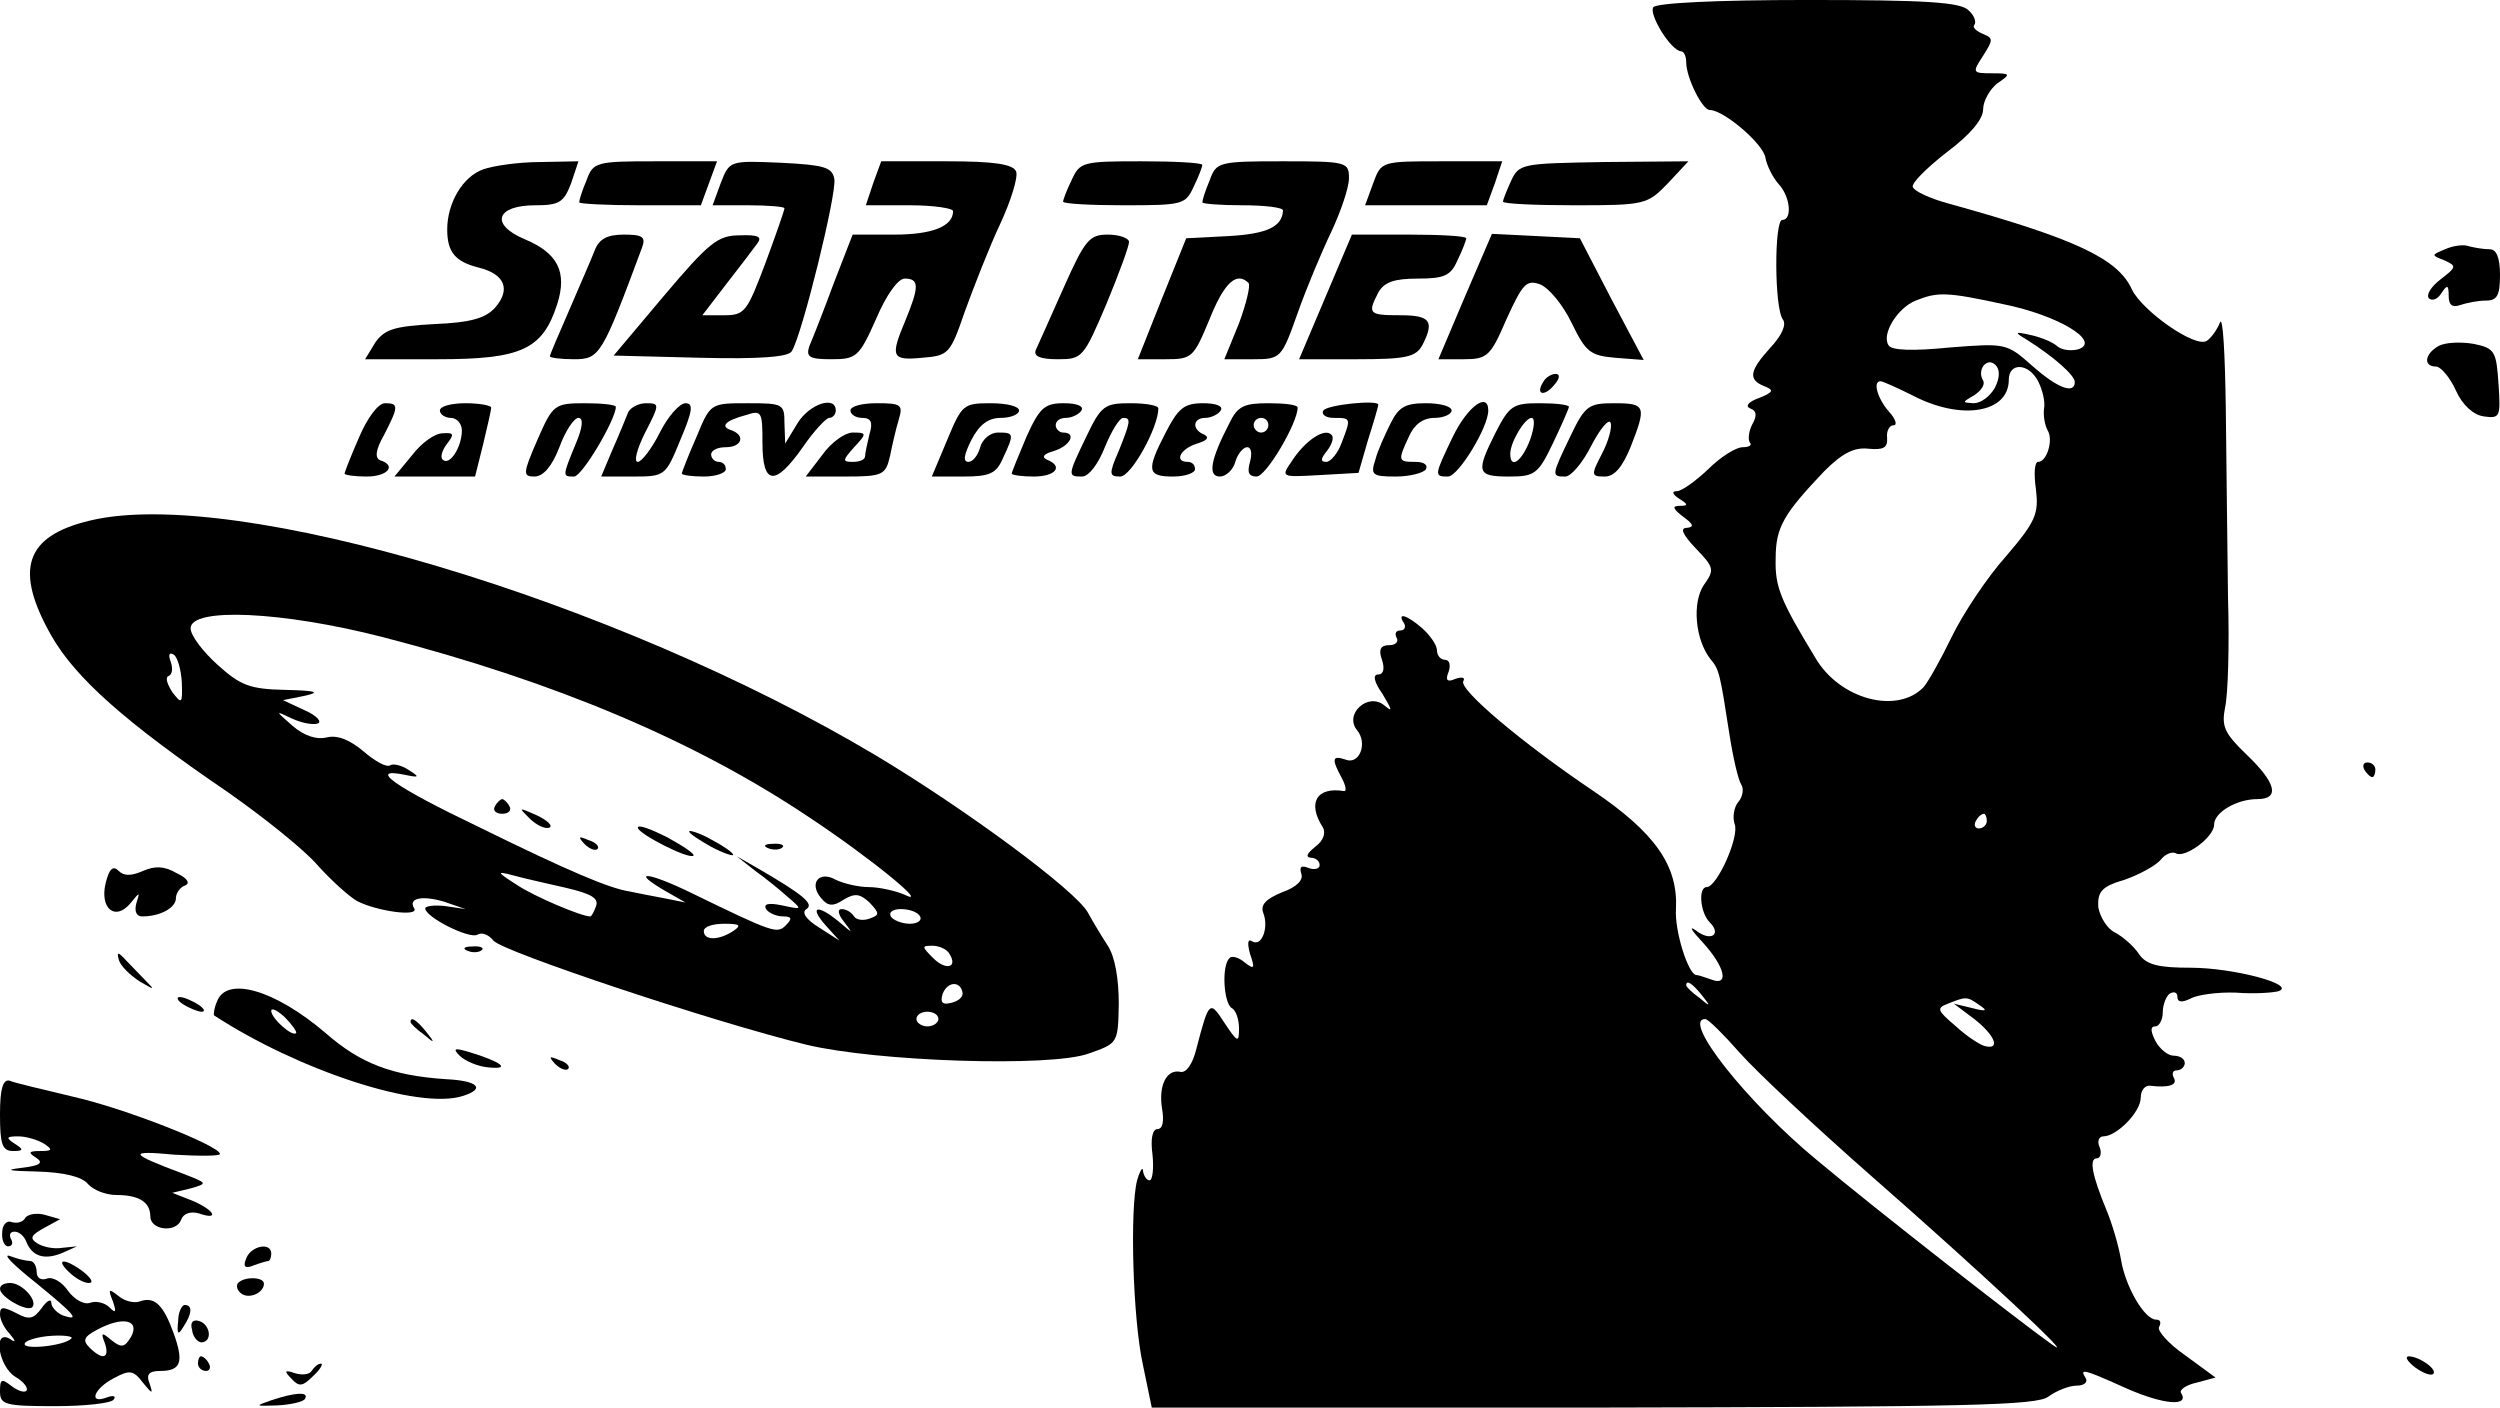 <?xml version="1.0" standalone="no"?>
<!DOCTYPE svg PUBLIC "-//W3C//DTD SVG 20010904//EN"
 "http://www.w3.org/TR/2001/REC-SVG-20010904/DTD/svg10.dtd">
<svg version="1.0" xmlns="http://www.w3.org/2000/svg"
 width="341pt" height="192pt" viewBox="0 0 341 192"
 preserveAspectRatio="xMidYMid meet">

<g transform="translate(0,192) scale(0.1,-0.1)"
fill="#000000" stroke="none">
<path d="M2255 1910 c-6 -10 24 -59 38 -60 4 0 7 -7 7 -15 0 -21 22 -65 32
-65 19 0 73 -46 76 -65 2 -11 10 -27 18 -36 16 -17 19 -49 5 -49 -11 0 -11
-121 1 -136 5 -7 -2 -22 -17 -38 -29 -32 -31 -44 -8 -53 13 -5 12 -8 -8 -16
-14 -5 -19 -11 -12 -14 9 -3 10 -10 3 -22 -5 -10 -6 -21 -3 -25 3 -3 -1 -6
-10 -6 -9 0 -30 -13 -47 -30 -17 -16 -36 -30 -43 -30 -7 0 -6 -4 3 -10 13 -8
13 -10 1 -10 -11 0 -9 -4 5 -15 14 -10 15 -14 5 -15 -10 0 -6 -9 12 -28 25
-26 26 -29 11 -50 -16 -24 -12 -74 9 -101 12 -14 13 -19 26 -103 5 -32 12 -62
16 -68 4 -6 2 -17 -4 -24 -6 -7 -8 -21 -5 -30 7 -17 -24 -86 -38 -86 -12 0 -9
-35 4 -48 17 -17 1 -27 -19 -11 -10 7 -6 0 10 -17 30 -33 36 -60 11 -50 -9 3
-17 6 -20 6 -11 0 -30 60 -28 90 3 59 -28 104 -114 162 -95 64 -183 138 -176
149 3 5 -2 6 -11 3 -11 -5 -14 -2 -9 10 3 9 1 16 -5 16 -6 0 -11 6 -11 13 0 7
-9 20 -20 30 -22 19 -35 22 -25 7 3 -5 1 -10 -5 -10 -6 0 -8 -4 -5 -10 3 -5
-1 -10 -10 -10 -12 0 -15 -6 -10 -20 4 -12 2 -20 -5 -20 -8 0 -6 -10 6 -27 13
-22 14 -25 2 -15 -22 18 -55 -12 -37 -34 15 -18 3 -48 -16 -40 -18 6 -19 1 -5
-25 6 -11 7 -19 3 -18 -37 6 -50 -16 -29 -49 5 -8 1 -19 -10 -27 -11 -9 -14
-14 -6 -15 6 0 12 -4 12 -10 0 -5 -7 -7 -15 -4 -10 4 -13 2 -10 -8 3 -8 -6
-18 -26 -25 -22 -9 -30 -17 -26 -28 8 -20 -2 -47 -15 -39 -6 4 -7 -2 -3 -17 7
-20 6 -22 -7 -12 -8 7 -18 10 -21 6 -11 -10 -8 -61 3 -68 6 -3 10 -16 10 -28
0 -20 -2 -19 -20 8 -20 31 -21 30 -38 -35 -5 -21 -14 -34 -22 -32 -19 4 -30
-19 -25 -50 3 -17 1 -28 -6 -28 -7 0 -10 -13 -7 -35 2 -19 0 -35 -4 -35 -4 0
-8 6 -9 13 0 6 -4 1 -8 -13 -10 -39 -6 -189 8 -252 l12 -58 602 0 c514 1 605
3 621 15 11 8 28 15 39 15 10 0 15 5 12 10 -9 14 -4 13 56 -14 50 -22 86 -25
74 -6 -3 4 7 11 21 14 l26 7 -41 30 c-23 16 -39 34 -36 39 3 6 2 10 -4 10 -16
0 -42 45 -48 82 -3 18 -12 49 -20 68 -19 46 -24 70 -13 70 5 0 7 7 4 15 -4 8
-1 15 5 15 18 0 51 33 51 53 0 10 6 17 13 16 25 -3 38 1 32 11 -3 6 -1 10 4
10 6 0 11 5 11 10 0 6 -7 10 -15 10 -8 0 -19 9 -25 20 -7 14 -7 20 0 20 5 0
10 9 10 19 0 11 5 23 10 26 6 3 10 1 10 -5 0 -7 6 -8 18 -2 9 5 37 9 62 8 25
-2 51 0 58 2 25 9 -62 32 -120 32 -44 0 -60 4 -70 18 -7 11 -22 24 -33 30 -11
5 -21 22 -23 35 -1 21 5 28 36 37 20 7 42 19 49 27 6 8 16 12 21 9 12 -7 52
22 52 39 0 17 31 35 59 35 31 0 26 22 -15 61 -30 29 -34 38 -29 64 4 17 6 84
4 150 -1 66 -2 182 -3 257 -1 75 -4 129 -8 118 -4 -10 -12 -21 -18 -25 -16
-10 -88 41 -102 70 -19 42 -76 69 -249 117 -26 7 -48 17 -50 23 -2 5 19 26 46
47 32 24 50 45 50 59 0 11 9 27 19 35 19 13 19 14 -7 14 -27 0 -27 1 -12 24
14 22 14 24 -1 30 -9 4 -14 9 -11 12 3 4 0 13 -8 20 -11 11 -58 14 -219 14
-124 0 -207 -4 -211 -10z m478 -405 c74 -15 132 -50 103 -61 -9 -3 -22 -2 -29
3 -6 6 -23 13 -37 16 -22 5 -23 4 -6 -6 38 -24 66 -49 66 -58 0 -17 -23 -9
-58 22 -35 31 -36 31 -113 25 -50 -5 -79 -4 -83 3 -10 15 12 51 37 61 30 12
42 12 120 -5z m-12 -114 c-7 -12 -19 -21 -29 -21 -16 1 -16 1 1 11 9 6 15 14
12 20 -9 14 5 33 17 21 6 -6 6 -17 -1 -31z m59 9 c6 -12 10 -28 8 -38 -1 -9 1
-22 5 -29 8 -13 -1 -43 -13 -43 -5 0 -6 -17 -3 -37 4 -34 0 -44 -41 -92 -26
-29 -59 -79 -74 -110 -15 -31 -32 -61 -38 -68 -36 -38 -115 -17 -148 40 -48
79 -55 97 -54 135 0 43 11 61 66 119 25 25 41 33 60 31 21 -2 27 1 26 15 -1 9
3 17 9 17 5 0 3 8 -6 18 -16 18 -23 42 -12 42 3 0 23 -9 45 -20 66 -34 130
-23 130 22 0 24 27 23 40 -2z m-70 -600 c0 -5 -5 -10 -11 -10 -5 0 -7 5 -4 10
3 6 8 10 11 10 2 0 4 -4 4 -10z m-389 -237 c13 -16 12 -17 -3 -4 -10 7 -18 15
-18 17 0 8 8 3 21 -13z m379 -14 c12 -8 9 -9 -10 -4 l-25 6 28 -21 c28 -22 36
-42 15 -37 -6 1 -25 13 -40 27 -26 22 -27 25 -11 31 25 10 26 10 43 -2z m-327
-65 c22 -25 101 -99 176 -165 153 -134 289 -261 250 -233 -45 32 -240 184
-320 251 -96 79 -186 193 -153 193 4 0 25 -21 47 -46z"/>
<path d="M659 1689 c-28 -10 -49 -46 -49 -82 0 -31 11 -44 43 -52 36 -9 44
-30 22 -55 -13 -14 -33 -20 -82 -22 -55 -3 -68 -7 -81 -25 l-14 -23 99 0 c114
0 143 13 163 75 14 44 1 70 -45 89 -47 20 -38 46 15 46 33 0 39 4 49 30 l10
30 -52 -1 c-29 0 -64 -5 -78 -10z"/>
<path d="M800 1674 c-6 -14 -10 -27 -10 -30 0 -2 37 -4 83 -4 l83 0 11 30 11
30 -84 0 c-81 0 -85 -1 -94 -26z"/>
<path d="M983 1670 l-11 -30 49 0 c27 0 49 -2 49 -4 0 -3 -12 -37 -26 -75 -25
-66 -28 -71 -56 -71 l-30 0 33 43 c18 23 37 48 42 55 7 9 1 12 -24 11 -30 0
-42 -10 -103 -82 l-69 -82 118 -3 c81 -2 121 1 125 9 14 22 62 217 58 235 -3
16 -14 19 -73 22 -70 3 -70 3 -82 -28z"/>
<path d="M1191 1670 l-10 -30 60 0 c32 0 59 -4 59 -8 0 -21 -29 -32 -80 -32
l-57 0 -26 -67 c-14 -38 -29 -76 -33 -85 -5 -15 0 -18 30 -18 34 0 38 3 61 55
14 33 30 55 39 55 20 0 20 -11 1 -57 -21 -50 -19 -55 23 -51 36 3 38 5 58 63
12 33 33 87 48 119 15 32 25 65 22 72 -4 10 -29 14 -95 14 l-89 0 -11 -30z"/>
<path d="M1462 1675 c-7 -14 -12 -28 -12 -30 0 -3 38 -5 83 -5 80 0 84 1 95
25 7 14 12 28 12 30 0 3 -38 5 -83 5 -80 0 -84 -1 -95 -25z"/>
<path d="M1650 1674 c-6 -14 -10 -27 -10 -30 0 -2 25 -4 55 -4 30 0 55 -3 55
-7 -1 -22 -21 -32 -74 -35 l-58 -3 -33 -82 -33 -83 38 0 c36 0 38 2 60 55 20
50 37 65 53 49 3 -3 -3 -28 -13 -55 l-20 -49 39 0 c38 0 39 1 61 63 12 34 33
84 46 111 13 28 24 60 24 73 0 22 -3 23 -90 23 -88 0 -91 -1 -100 -26z"/>
<path d="M1873 1670 l-11 -30 83 0 83 0 11 30 10 30 -82 0 c-83 0 -83 0 -94
-30z"/>
<path d="M2061 1673 c-6 -13 -11 -26 -11 -28 0 -3 44 -5 98 -5 96 0 99 1 127
30 l28 30 -115 -1 c-112 -2 -116 -2 -127 -26z"/>
<path d="M811 1578 c-5 -13 -21 -49 -35 -82 -14 -32 -26 -60 -26 -62 0 -2 15
-4 33 -4 35 0 38 5 93 153 5 14 0 17 -25 17 -23 0 -34 -6 -40 -22z"/>
<path d="M1451 1528 c-18 -40 -35 -79 -38 -85 -4 -9 6 -13 30 -13 33 0 35 2
66 75 17 41 31 79 31 85 0 5 -13 10 -29 10 -25 0 -31 -7 -60 -72z"/>
<path d="M1808 1515 l-36 -85 79 0 c67 0 80 3 89 19 17 33 11 41 -30 41 -43 0
-45 2 -30 31 8 14 21 19 54 19 36 0 45 4 54 25 7 14 12 28 12 30 0 3 -35 5
-78 5 l-78 0 -36 -85z"/>
<path d="M1998 1515 l-36 -85 34 0 c33 0 37 4 59 55 22 48 27 54 46 47 12 -5
31 -28 43 -53 19 -39 25 -44 59 -47 l39 -3 -44 83 -43 83 -60 3 -60 3 -37 -86z"/>
<path d="M3335 1580 c-19 -8 -19 -8 -1 -15 17 -8 17 -9 -5 -26 -13 -10 -20
-21 -16 -26 5 -4 12 -1 17 7 8 12 10 12 10 -4 0 -12 5 -16 16 -12 9 3 24 6 35
6 15 0 19 7 19 35 0 24 -5 35 -14 35 -8 0 -20 2 -28 4 -7 3 -22 1 -33 -4z"/>
<path d="M3326 1448 c-19 -11 -21 -28 -3 -28 6 0 19 -15 27 -33 9 -20 24 -33
38 -35 22 -3 23 -1 20 44 -3 45 -5 49 -34 55 -18 3 -39 2 -48 -3z"/>
<path d="M2105 1399 c-11 -17 1 -21 15 -4 8 9 8 15 2 15 -6 0 -14 -5 -17 -11z"/>
<path d="M490 1324 c-11 -25 -20 -48 -20 -50 0 -2 14 -4 30 -4 29 0 41 15 19
22 -8 3 -7 14 5 35 20 39 20 43 1 43 -9 0 -24 -20 -35 -46z"/>
<path d="M600 1360 c0 -5 7 -10 15 -10 8 0 15 -8 15 -17 0 -23 -17 -49 -26
-40 -4 3 -1 13 6 22 10 13 9 15 -6 14 -11 0 -29 -13 -42 -30 l-24 -29 55 0 55
0 11 44 c6 25 11 47 11 50 0 3 -16 6 -35 6 -19 0 -35 -4 -35 -10z"/>
<path d="M733 1320 c-20 -46 -20 -50 -4 -50 12 0 24 14 34 40 8 22 20 40 26
40 7 0 6 -13 -4 -36 -18 -44 -18 -44 -2 -44 11 0 57 78 57 95 0 3 -19 5 -42 5
-42 0 -44 -2 -65 -50z"/>
<path d="M857 1358 c-3 -7 -12 -30 -21 -50 l-16 -38 44 0 c43 0 44 1 64 50 17
40 18 50 7 50 -8 0 -24 -18 -35 -40 -11 -22 -25 -40 -30 -40 -6 0 -1 18 10 40
20 39 20 40 1 40 -10 0 -21 -6 -24 -12z"/>
<path d="M950 1324 c-11 -25 -20 -48 -20 -50 0 -2 14 -4 30 -4 17 0 30 5 30
10 0 6 -4 10 -10 10 -5 0 -10 5 -10 10 0 6 9 10 20 10 22 0 27 16 8 23 -16 5
-10 13 20 21 21 7 22 4 22 -38 0 -58 17 -60 55 -6 15 22 32 40 36 40 5 0 9 5
9 10 0 21 -36 9 -52 -17 l-17 -28 -1 28 c0 26 -2 27 -50 27 -51 0 -51 0 -70
-46z"/>
<path d="M1160 1360 c0 -5 7 -10 16 -10 12 0 15 -6 10 -22 -3 -13 -6 -26 -6
-30 0 -5 -7 -8 -17 -8 -14 0 -14 2 2 20 18 19 17 20 -2 20 -10 0 -29 -13 -41
-30 l-23 -30 54 0 c51 0 55 2 61 28 3 15 8 37 12 50 6 20 3 22 -30 22 -20 0
-36 -4 -36 -10z"/>
<path d="M1292 1320 l-21 -50 43 0 c36 0 45 4 54 25 16 34 15 35 -7 35 -10 0
-21 -9 -24 -20 -3 -11 -10 -20 -16 -20 -8 0 -6 10 4 30 11 21 23 30 40 30 14
0 25 5 25 10 0 6 -17 10 -39 10 -37 0 -39 -2 -59 -50z"/>
<path d="M1400 1324 c-11 -26 -20 -48 -20 -50 0 -2 14 -4 30 -4 30 0 41 14 18
23 -8 4 -4 8 10 12 22 7 31 25 12 25 -5 0 -10 5 -10 10 0 6 6 10 14 10 8 0 18
5 21 10 4 6 -6 10 -24 10 -26 0 -33 -6 -51 -46z"/>
<path d="M1482 1325 c-26 -54 -26 -55 -6 -55 9 0 22 17 31 40 9 22 20 40 25
40 11 0 10 -5 -6 -45 -14 -32 -13 -35 2 -35 15 0 52 67 52 93 0 4 -17 7 -38 7
-35 0 -40 -3 -60 -45z"/>
<path d="M1590 1330 c-27 -52 -25 -60 10 -60 17 0 30 5 30 10 0 6 -4 10 -10
10 -19 0 -10 18 13 25 13 4 17 8 10 12 -18 7 -16 23 1 23 8 0 18 5 21 10 4 6
-6 10 -24 10 -26 0 -34 -7 -51 -40z"/>
<path d="M1677 1343 c-26 -50 -30 -73 -13 -73 8 0 18 9 21 20 3 11 11 20 16
20 6 0 7 -9 4 -20 -4 -14 -2 -20 9 -20 13 0 56 73 56 94 0 4 -18 6 -40 6 -33
0 -42 -4 -53 -27z m53 -3 c0 -5 -4 -10 -10 -10 -5 0 -10 5 -10 10 0 6 5 10 10
10 6 0 10 -4 10 -10z"/>
<path d="M1805 1360 c-3 -5 3 -10 14 -10 24 0 24 0 11 -34 -5 -14 -15 -26 -21
-26 -8 0 -8 4 1 15 7 9 10 19 6 22 -9 10 -36 -8 -54 -36 -15 -22 -15 -22 38
-19 l53 3 13 45 c8 25 14 46 14 48 0 7 -70 0 -75 -8z"/>
<path d="M1897 1343 c-8 -16 -18 -38 -21 -50 -7 -21 -4 -23 28 -23 19 0 38 5
41 10 3 6 -3 10 -14 10 -24 0 -25 1 -9 35 7 16 19 25 35 25 12 0 23 5 23 10 0
6 -16 10 -35 10 -28 0 -37 -5 -48 -27z"/>
<path d="M1982 1325 c-26 -54 -26 -55 -7 -55 14 0 55 67 55 90 0 26 -28 6 -48
-35z"/>
<path d="M2040 1330 c-27 -54 -26 -60 18 -60 35 0 40 3 60 45 12 25 22 48 22
50 0 3 -18 5 -40 5 -36 0 -41 -3 -60 -40z m47 -10 c-11 -29 -27 -41 -27 -19 0
16 20 49 29 49 5 0 4 -13 -2 -30z"/>
<path d="M2142 1325 c-26 -54 -26 -55 -7 -55 8 0 24 19 36 43 12 23 24 37 26
30 2 -6 -3 -25 -12 -42 -15 -29 -15 -31 4 -31 13 0 24 13 35 40 22 56 21 60
-22 60 -35 0 -40 -3 -60 -45z"/>
<path d="M123 1210 c-89 -21 -104 -67 -53 -157 33 -58 102 -119 240 -213 50
-35 105 -79 123 -100 18 -20 42 -42 54 -49 27 -14 85 -22 78 -10 -9 14 11 18
41 9 l29 -10 -27 4 c-16 2 -28 0 -28 -3 0 -12 60 -42 71 -36 6 4 16 0 22 -8
12 -15 303 -112 427 -142 95 -23 334 -31 385 -12 40 14 40 14 41 68 0 33 -5
64 -15 79 -9 14 -21 34 -27 45 -16 30 -168 142 -290 215 -356 212 -875 367
-1071 320z m399 -159 c236 -61 427 -142 582 -246 86 -57 167 -124 129 -105
-12 5 -34 10 -48 10 -14 0 -35 5 -45 10 -23 13 -37 -5 -20 -25 9 -11 16 -12
31 -2 15 9 22 8 35 -4 14 -15 14 -17 0 -22 -8 -3 -18 -2 -21 3 -4 6 -11 10
-17 10 -6 0 -5 -7 3 -17 13 -17 13 -17 -7 0 -29 24 -41 21 -18 -5 l19 -21 -28
18 c-18 11 -24 21 -17 25 11 7 -5 20 -67 56 l-28 16 24 -19 c14 -10 34 -26 45
-36 21 -18 21 -18 -7 -12 -19 4 -26 2 -22 -5 3 -5 14 -10 23 -10 12 0 13 -3 4
-12 -12 -12 -16 -11 -131 45 -58 28 -82 30 -34 2 l28 -16 -30 6 c-16 3 -37 7
-46 9 -27 4 -82 27 -206 88 -115 55 -153 82 -100 71 19 -4 20 -3 4 7 -9 6 -21
9 -25 6 -5 -3 -21 6 -36 19 -19 16 -36 23 -51 19 -13 -3 -30 2 -46 16 -24 21
-24 21 -1 10 13 -6 28 -9 35 -7 7 2 -1 11 -17 18 l-30 14 30 6 c22 5 15 7 -27
8 -48 1 -61 6 -92 34 -20 18 -37 40 -37 50 0 29 126 23 262 -12z m-274 -62 c1
-29 0 -30 -13 -13 -7 11 -10 20 -5 22 5 2 6 10 3 19 -4 10 -2 14 4 10 5 -3 10
-20 11 -38z m524 -280 c34 -8 45 -14 41 -25 -3 -8 -6 -14 -8 -14 -12 0 -76 27
-100 43 -28 18 -28 19 -5 13 14 -4 46 -11 72 -17z m483 -39 c3 -5 -3 -10 -14
-10 -11 0 -23 5 -26 10 -3 6 3 10 14 10 11 0 23 -4 26 -10z m-255 -20 c-20
-13 -40 -13 -40 0 0 6 12 10 28 10 21 0 24 -2 12 -10z m295 -31 c12 -19 -5
-23 -22 -6 -16 16 -16 17 -1 17 9 0 20 -5 23 -11z m18 -54 c0 -6 -7 -11 -16
-13 -12 -3 -15 1 -11 13 7 17 25 17 27 0z m-33 -35 c0 -5 -7 -10 -15 -10 -8 0
-15 5 -15 10 0 6 7 10 15 10 8 0 15 -4 15 -10z"/>
<path d="M675 820 c-3 -5 1 -10 10 -10 9 0 13 5 10 10 -3 6 -8 10 -10 10 -2 0
-7 -4 -10 -10z"/>
<path d="M722 804 c9 -9 21 -15 27 -13 6 2 -2 10 -17 17 -25 11 -25 11 -10 -4z"/>
<path d="M870 791 c0 -8 70 -44 76 -38 2 2 -14 13 -36 25 -22 11 -40 18 -40
13z"/>
<path d="M940 786 c0 -3 14 -12 30 -21 17 -9 30 -13 30 -11 0 3 -13 12 -30 21
-16 9 -30 13 -30 11z"/>
<path d="M797 769 c7 -7 15 -10 18 -7 3 3 -2 9 -12 12 -14 6 -15 5 -6 -5z"/>
<path d="M1048 763 c7 -3 16 -2 19 1 4 3 -2 6 -13 5 -11 0 -14 -3 -6 -6z"/>
<path d="M3225 870 c3 -5 8 -10 11 -10 2 0 4 5 4 10 0 6 -5 10 -11 10 -5 0 -7
-4 -4 -10z"/>
<path d="M144 715 c-8 -34 13 -52 34 -27 13 16 13 16 8 0 -3 -11 0 -18 8 -18
25 0 46 12 46 25 0 7 6 15 12 17 8 3 4 10 -11 17 -17 10 -30 10 -46 3 -16 -7
-26 -7 -33 0 -8 8 -13 3 -18 -17z"/>
<path d="M638 623 c7 -3 16 -2 19 1 4 3 -2 6 -13 5 -11 0 -14 -3 -6 -6z"/>
<path d="M162 611 c2 -8 15 -21 29 -30 19 -11 21 -12 9 0 -8 8 -20 21 -28 29
-11 12 -13 12 -10 1z"/>
<path d="M296 554 c-4 -9 -5 -18 -4 -19 115 -75 279 -129 339 -110 32 10 21
21 -23 23 -73 5 -116 21 -164 63 -69 59 -135 78 -148 43z m108 -43 c-5 -6 -34
20 -34 30 0 5 8 1 18 -8 10 -10 17 -20 16 -22z"/>
<path d="M250 550 c8 -5 20 -10 25 -10 6 0 3 5 -5 10 -8 5 -19 10 -25 10 -5 0
-3 -5 5 -10z"/>
<path d="M560 526 c0 -2 8 -10 18 -17 15 -13 16 -12 3 4 -13 16 -21 21 -21 13z"/>
<path d="M627 480 c7 -7 25 -15 40 -16 31 -3 16 8 -27 21 -20 6 -23 5 -13 -5z"/>
<path d="M757 469 c7 -7 15 -10 18 -7 3 3 -2 9 -12 12 -14 6 -15 5 -6 -5z"/>
<path d="M0 400 c0 -41 3 -50 18 -50 14 0 15 2 2 10 -12 8 -12 10 5 10 11 0
27 -5 35 -10 12 -8 12 -10 -5 -10 -16 0 -17 -2 -6 -9 11 -7 6 -11 -20 -14 -24
-3 -17 -4 22 -5 36 -1 61 -7 69 -17 7 -8 24 -15 39 -15 31 0 46 -10 46 -29 0
-19 35 -23 42 -5 3 9 13 12 24 9 29 -10 22 4 -8 17 l-28 11 25 6 c24 7 23 7
-10 20 -75 28 -76 32 -12 26 34 -2 62 -2 62 1 0 11 -129 62 -200 78 -41 10
-81 19 -87 22 -9 2 -13 -11 -13 -46z"/>
<path d="M34 258 c-3 -5 -11 -7 -18 -5 -7 3 -13 -4 -13 -14 -1 -10 3 -19 8
-19 6 0 7 5 4 10 -3 6 -1 10 5 10 6 0 13 -6 16 -14 8 -20 25 -25 49 -15 l20 9
-20 -2 c-11 -2 -26 1 -34 6 -11 7 -9 11 9 21 l22 12 -21 6 c-11 3 -24 1 -27
-5z"/>
<path d="M336 204 c-5 -12 -2 -15 10 -10 8 3 18 6 20 6 2 0 4 5 4 10 0 16 -27
11 -34 -6z"/>
<path d="M48 171 c54 -44 63 -54 37 -45 -8 4 -15 11 -15 17 0 6 -6 3 -13 -7
-11 -15 -17 -17 -35 -7 -18 9 -22 9 -22 -2 0 -7 6 -19 13 -26 9 -11 9 -13 0
-7 -23 13 -15 -38 8 -52 12 -7 18 -16 15 -19 -3 -3 -12 0 -21 7 -13 10 -15 9
-15 -8 0 -18 7 -20 75 -20 41 0 77 4 80 9 4 5 -1 6 -9 3 -26 -10 -18 12 9 26
22 12 27 11 40 -6 13 -16 14 -16 9 -1 -5 12 -1 17 14 17 29 0 33 12 19 51 -14
39 -26 51 -46 44 -7 -3 -21 0 -29 7 -14 11 -15 10 -8 -7 5 -15 4 -17 -5 -8 -6
6 -18 9 -26 6 -8 -3 -21 4 -30 16 -8 12 -21 20 -29 17 -8 -3 -14 1 -14 9 0 8
-4 15 -9 15 -5 0 -18 3 -28 7 -10 3 6 -13 35 -36z m131 -74 c-9 -15 -13 -16
-27 -5 -13 11 -15 11 -9 -4 7 -21 -3 -24 -21 -6 -10 10 -7 15 10 24 35 19 59
14 47 -9z m-82 -3 c-10 -10 -69 -16 -63 -6 2 4 19 9 37 10 18 1 30 -1 26 -4z"/>
<path d="M94 185 c8 -8 20 -15 27 -15 7 0 4 6 -7 15 -25 19 -40 19 -20 0z"/>
<path d="M324 169 c-2 -4 0 -10 6 -14 11 -7 30 2 30 14 0 10 -29 10 -36 0z"/>
<path d="M0 162 c0 -11 37 -32 44 -25 8 9 -14 33 -30 33 -8 0 -14 -3 -14 -8z"/>
<path d="M243 118 c-2 -18 0 -20 7 -8 12 18 13 30 2 30 -4 0 -9 -10 -9 -22z"/>
<path d="M262 106 c1 -10 8 -17 13 -17 15 1 12 24 -3 29 -9 3 -13 -2 -10 -12z"/>
<path d="M270 60 c0 -5 5 -10 11 -10 5 0 7 5 4 10 -3 6 -8 10 -11 10 -2 0 -4
-4 -4 -10z"/>
<path d="M3294 55 c11 -8 22 -12 25 -9 6 6 -19 24 -34 24 -5 -1 -1 -7 9 -15z"/>
<path d="M425 50 c-3 -5 -13 -6 -23 -3 -14 5 -15 3 -4 -8 10 -11 15 -10 29 4
10 9 14 17 11 17 -4 0 -9 -4 -13 -10z"/>
<path d="M370 10 c-23 -8 -22 -8 8 -7 19 1 36 5 38 9 6 10 -13 9 -46 -2z"/>
</g>
</svg>
